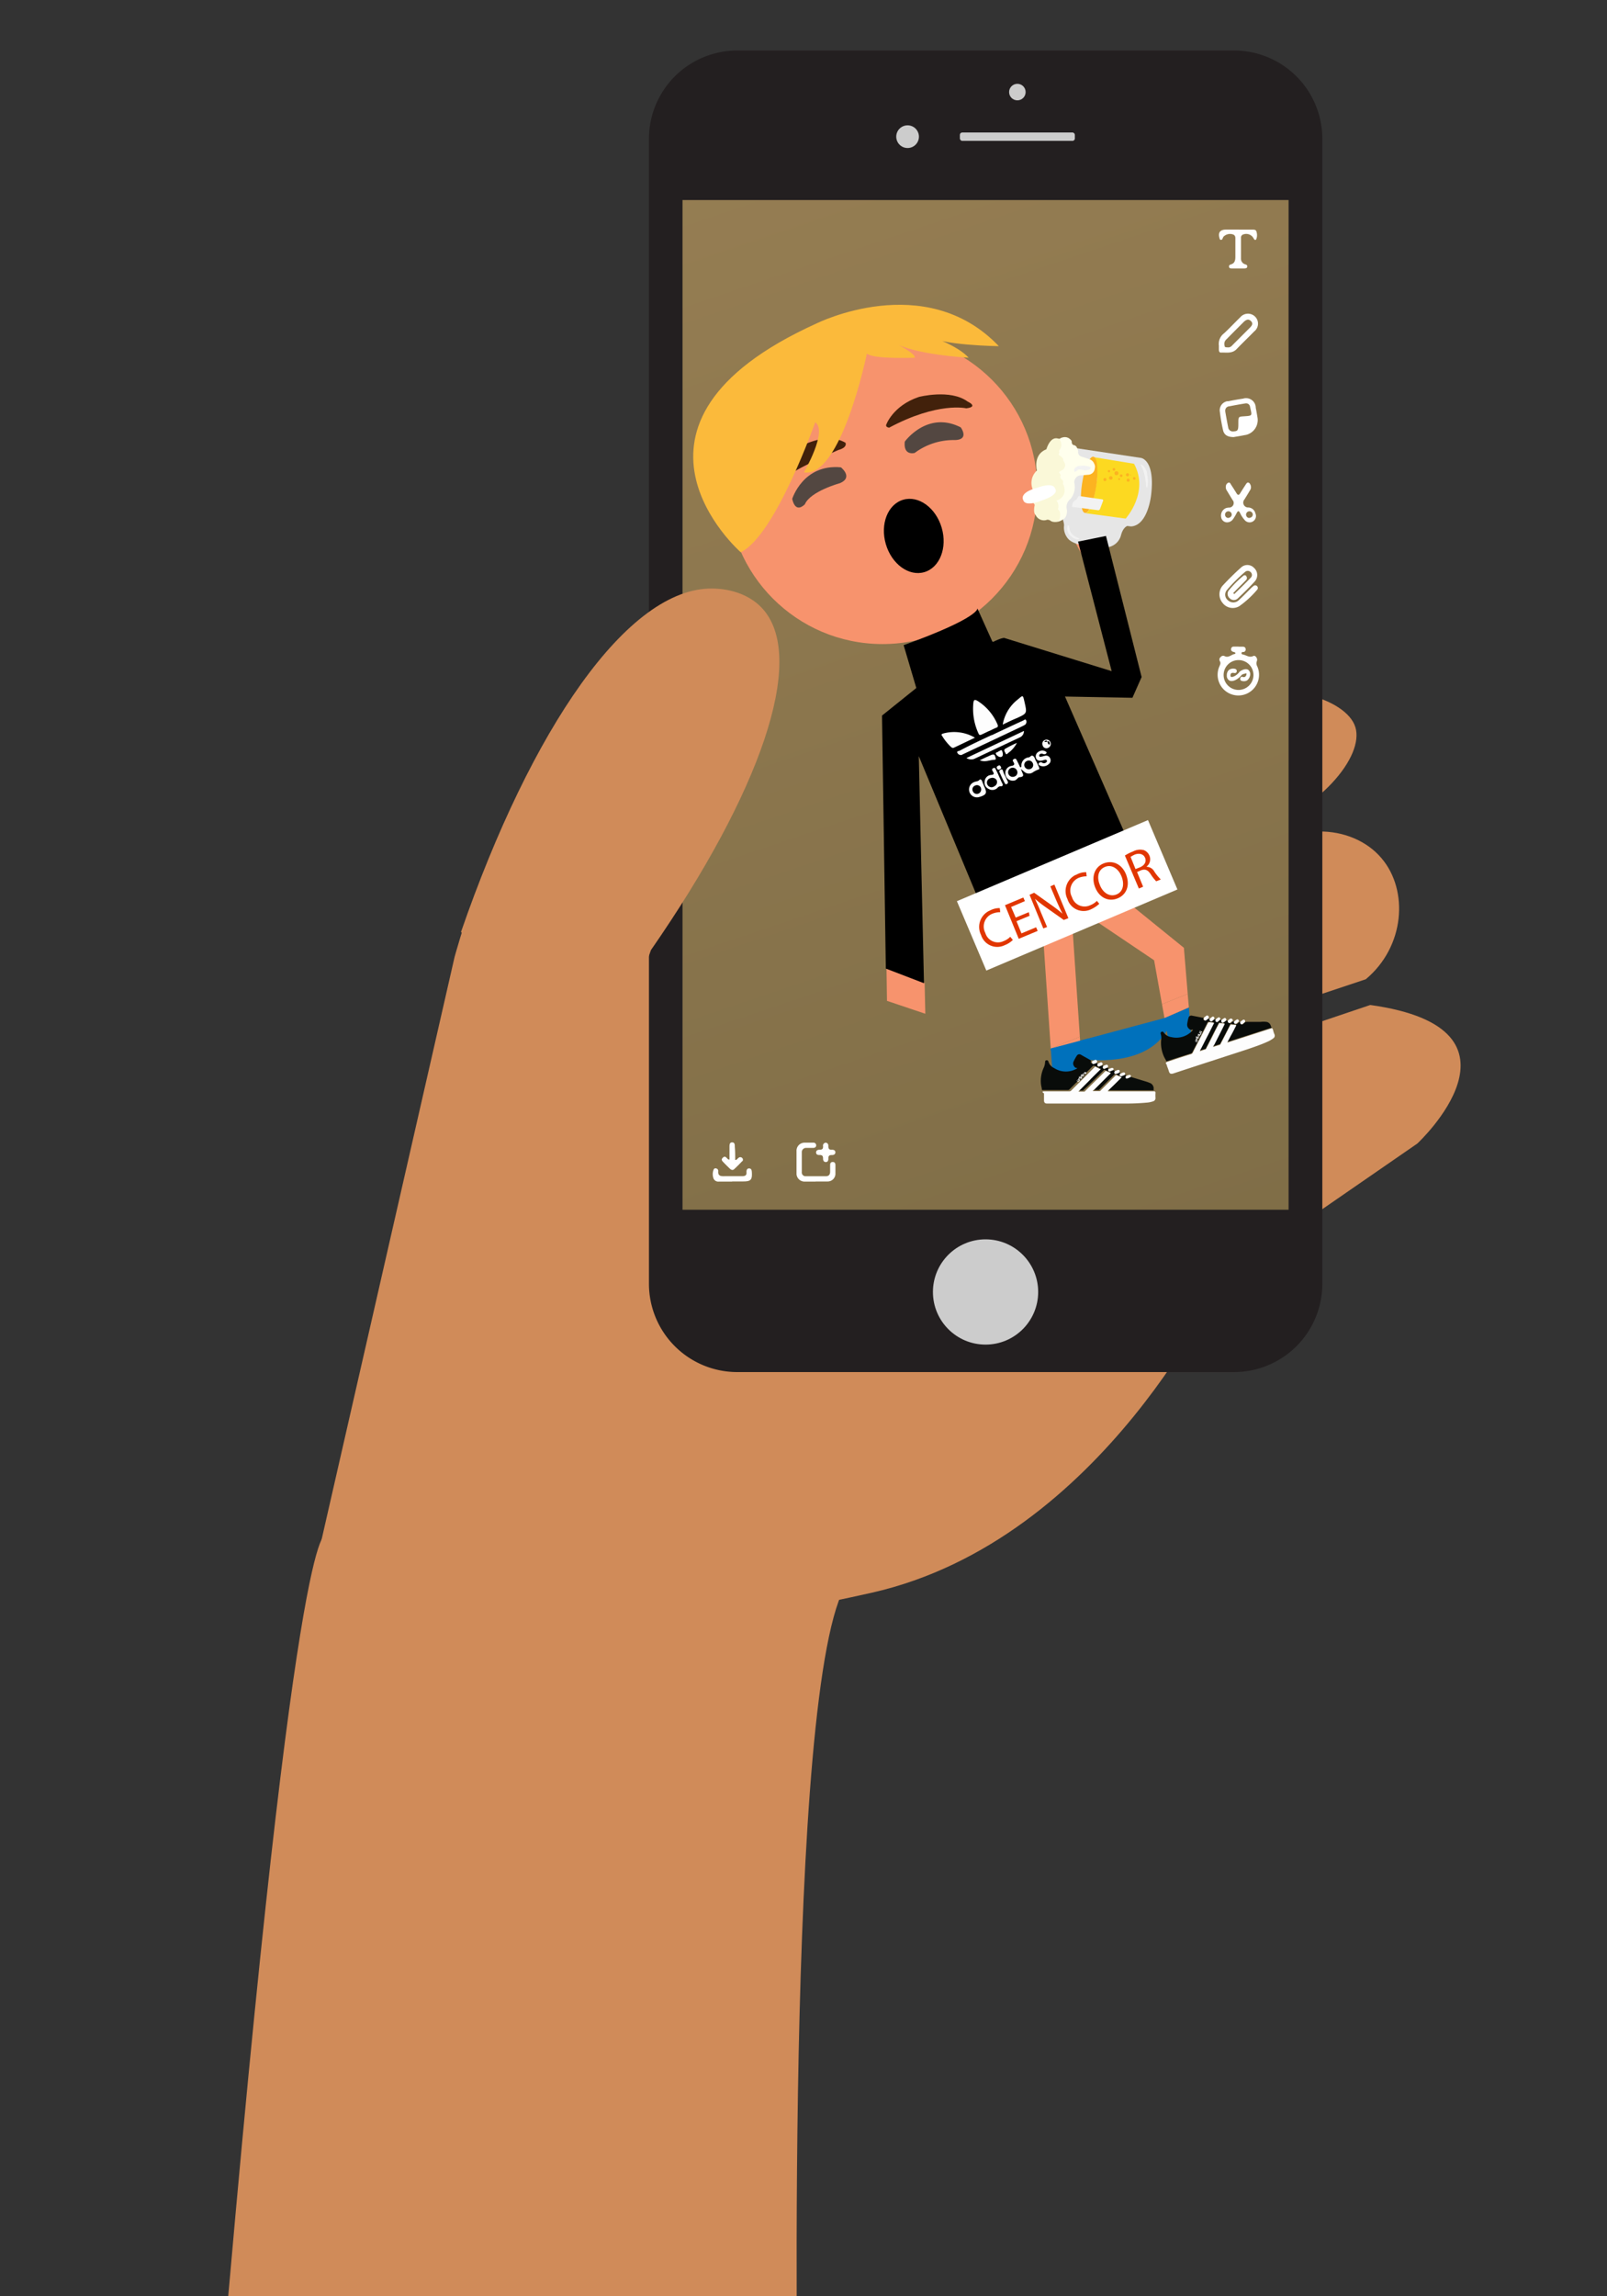 <svg id="Layer_1" data-name="Layer 1" xmlns="http://www.w3.org/2000/svg" xmlns:xlink="http://www.w3.org/1999/xlink" viewBox="0 0 350 500"><rect x="0" y="0" width="350" height="500" fill="#333333" stroke="none"/><defs><style>.cls-1,.cls-3{fill:none;}.cls-2{fill:#d08b59;}.cls-3{stroke:#bd8054;stroke-miterlimit:10;stroke-width:2px;}.cls-4{clip-path:url(#clip-path);}.cls-5{fill:url(#linear-gradient);}.cls-6{fill:#231f20;}.cls-7{fill:#ccc;}.cls-8{fill:#fff;}.cls-9{fill:#0071bc;}.cls-10{fill:#f7936d;}.cls-11{fill:#534741;}.cls-12{fill:#42210b;}.cls-13{fill:#fbba3b;}.cls-14{fill:#e6e6e6;}.cls-15{fill:#fcd921;}.cls-16{fill:#fcb321;}.cls-17{fill:#f2f2f2;}.cls-18{fill:#ffffed;}.cls-19{fill:#faf8d8;}.cls-20{fill:#e13600;}.cls-21{fill:#090c0a;}.cls-22{fill:#fdfdfd;}</style><clipPath id="clip-path"><rect class="cls-1" x="144.15" y="39.89" width="139.49" height="229.97"/></clipPath><linearGradient id="linear-gradient" x1="593.46" y1="247.37" x2="320.12" y2="-560.68" gradientTransform="translate(0 402)" gradientUnits="userSpaceOnUse"><stop offset="0" stop-color="#595233"/><stop offset="1" stop-color="#a08558"/></linearGradient></defs><title>Artboard 1</title><path class="cls-2" d="M244,104.4l10.9,32.1,20.54-11.62s21.07-36.32-10.57-30.38Z"/><path class="cls-2" d="M260.33,152.37l10.25,30.17c17.26-6,26.52-17.95,24.62-24.19S278.55,147.1,260.33,152.37Z"/><path class="cls-2" d="M272.42,188l10.25,30.16,14.79-4.93c8.53-7.12,9.36-19.34,3.47-26.31C294.46,179.2,280.52,178.64,272.42,188Z"/><path class="cls-2" d="M284.51,223.53l-18.39,54.86L308.69,249s26.93-25-10.25-30.17Z"/><path class="cls-2" d="M65.88,353.47,99,208.4s7.46-27.41,12-23.93l52.5-36.34,7.31,56.25c41.87-12.37,76.81-12.28,86.46,3.41.6,1,3.77,6.12,2.36,11.9-3.34,13.65-30,21.39-68.36,20.72l4.15,32L205.2,282l60.92-3.57s-25.63,56.92-76.23,68.37-115,16.59-115,16.59Z"/><line class="cls-3" x1="199.69" y1="207.22" x2="203.58" y2="232.93"/><g class="cls-4"><polygon class="cls-5" points="1271.17 376.54 -508.18 376.54 -508.18 -77.04 1271.17 -331.04 1271.17 376.54"/></g><path class="cls-2" d="M71,334.33S64.14,324.64,46.65,536l127.29,6.09s-3.51-165.35,9.32-195"/><g id="mobil"><path class="cls-6" d="M268.73,11H160.57a19.23,19.23,0,0,0-19.23,19.23v249.3a19.23,19.23,0,0,0,19.23,19.23H268.73A19.23,19.23,0,0,0,288,279.59V30.23A19.23,19.23,0,0,0,268.79,11Zm11.92,252.41h-132V43.56h132Z"/><circle class="cls-7" cx="214.65" cy="281.32" r="11.46"/><circle class="cls-7" cx="221.58" cy="20.05" r="1.8"/><circle class="cls-7" cx="197.67" cy="29.76" r="2.47"/><rect class="cls-7" x="209.06" y="28.85" width="25.04" height="1.82" rx="0.51" ry="0.51"/><path class="cls-2" d="M111.63,277.23c-3.44-1.76,26-57.54,30.14-70.35,23.86-34.4,33.75-63.06,24.61-74-3.88-4.62-10-4.71-11.18-4.73-18.48-.29-39.5,30.57-54.79,74.77C109.32,211,88.07,288.74,111.63,277.23Z"/></g><g id="Layer_3" data-name="Layer 3"><path class="cls-8" d="M268.84,129.34c1.2-1.18,2.43-2.35,3.59-3.57a.82.82,0,0,0,0-1.15l0,0a.88.88,0,0,0-1.25-.1h0a34.34,34.34,0,0,0-4,4,1.56,1.56,0,0,0,.25,2.18h0a1.71,1.71,0,0,0,2.36,0c.9-.82,1.74-1.7,2.6-2.55a4.78,4.78,0,0,1,.58-.52.57.57,0,0,1,.82.8A21.08,21.08,0,0,1,269.9,132a2.78,2.78,0,0,1-3.65-.75,2.91,2.91,0,0,1,0-3.69c1.3-1.4,2.66-2.75,4.06-4a2,2,0,0,1,2.82.1,2.08,2.08,0,0,1,.19,2.9c-1.18,1.3-2.45,2.53-3.73,3.74a1.23,1.23,0,0,1-1.73,0v0a1.26,1.26,0,0,1-.25-1.73,23.74,23.74,0,0,1,3.16-3.18.46.46,0,0,1,.65,0l0,.06a.64.64,0,0,1-.07.9l0,0c-.68.71-1.39,1.39-2.08,2.09-.24.24-.46.49-.7.73Z"/><path class="cls-8" d="M269.75,140.81h.86c.35,0,.65.11.69.51a.55.55,0,0,1-.41.65h-.11c-.16,0-.38,0-.38.25s.19.27.36.31c.72.14,1.34.74,2.21.31.45-.22,1,.56.78,1.09a1.33,1.33,0,0,0,.07,1.15,4.51,4.51,0,1,1-8.23,0c.17-.38.34-.72.08-1.13a.67.67,0,0,1,.18-.87.68.68,0,0,1,.85-.22c.86.46,1.45-.33,2.19-.45.22,0,.25-.35-.06-.41s-.82-.22-.69-.77.61-.42,1-.44h.61ZM273,147a3.25,3.25,0,1,0-3.27,3.23A3.26,3.26,0,0,0,273,147Z"/><path class="cls-8" d="M268.71,95.17c-1.39,0-2.12-.5-2.34-1.53a36.91,36.91,0,0,1-.68-3.92,2,2,0,0,1,1.58-2.35l.23,0q1.61-.33,3.24-.57a2.11,2.11,0,0,1,2.66,1.36,2.25,2.25,0,0,1,.1.64c.14.68.26,1.36.36,2a3.32,3.32,0,0,1-2.59,3.92h-.07C270.27,94.92,269.33,95.05,268.71,95.17Zm1-3c0-1.49,0-1.43,1.36-1.53,1.81-.13,1.6-.12,1.18-2.09a.84.84,0,0,0-.95-.71h-.05c-1.19.19-2.38.41-3.57.64a.91.91,0,0,0-.82,1,.59.59,0,0,0,0,.13c.2,1.16.41,2.33.64,3.48a1,1,0,0,0,1.13.84h.08c.91-.07,1-.25,1-1.72Z"/><path class="cls-8" d="M265.47,75.28a2.88,2.88,0,0,1,1.15-2.72c1.2-1.12,2.33-2.33,3.5-3.47a2.2,2.2,0,0,1,3.1-.27l.13.12a2.15,2.15,0,0,1,.06,3,1.29,1.29,0,0,1-.21.19c-1.29,1.32-2.63,2.59-3.9,3.92-1,1-2.25.66-3.42.72-.29,0-.4-.28-.41-.57S265.47,75.6,265.47,75.28Zm2.14.37a1.26,1.26,0,0,0,.78-.46l3.85-3.85c.41-.42.75-.89.22-1.42s-1-.33-1.52.12l-2.08,2.08L267,74a1.3,1.3,0,0,0-.28,1.29c0,.41.4.32.89.36Z"/><path class="cls-8" d="M269.78,50h3c.39,0,.8,0,.89.5a2.32,2.32,0,0,1-.07,1.6c-.2.32-.42.06-.57-.19a1.81,1.81,0,0,0-2.18-.88.72.72,0,0,0-.57.77v4.5a1.26,1.26,0,0,0,.91,1.25c.25.08.51.19.46.53s-.39.37-.68.37h-2.68c-.27,0-.55,0-.61-.35s.19-.46.45-.54c.79-.24.92-.88.93-1.57V52.26c0-.48.09-1-.55-1.22a2,2,0,0,0-2.06.53c-.08.15-.15.31-.22.47a.32.32,0,0,1-.36.18c-.15,0-.21-.17-.25-.31-.39-1.26.08-1.91,1.42-1.92h2.74Z"/><path class="cls-8" d="M273.42,111.79a1.64,1.64,0,0,0-1.54-1.29,1.06,1.06,0,0,1-.83-1.77c.4-.64.79-1.28,1.17-1.93a1.19,1.19,0,0,0,.16-1.15c-.1-.25-.22-.5-.49-.57s-.44.22-.57.42c-.41.63-.82,1.26-1.21,1.9-.29.48-.52.45-.8,0-.37-.61-.76-1.22-1.16-1.82-.15-.22-.25-.6-.62-.48a.91.91,0,0,0-.54.73,1.36,1.36,0,0,0,.22,1l1.21,2a1,1,0,0,1-.8,1.69,2.93,2.93,0,0,0-.59.11,1.76,1.76,0,0,0-1.06,2,1.3,1.3,0,0,0,1.31,1.11,1.62,1.62,0,0,0,1.33-.78,12.22,12.22,0,0,0,.74-1.26c.27-.53.48-.49.73,0a5.94,5.94,0,0,0,1,1.53,1.39,1.39,0,0,0,2.37-1.39Zm-5.88,1a.73.73,0,1,1,.73-.73.73.73,0,0,1-.73.69Zm4.58,0a.73.73,0,1,1,.73-.73.73.73,0,0,1-.73.69Z"/><path class="cls-8" d="M270.91,148.33a1.81,1.81,0,0,1-.51-.08.44.44,0,0,1-.27-.55.38.38,0,0,1,.42-.34h0a.72.72,0,0,0,.64,0,.91.91,0,0,0,.29-.51v-.23a2.92,2.92,0,0,0-1,.29c-.69.9-1.89,1.63-2.67,1.3a1.16,1.16,0,0,1-.61-1.15,1.52,1.52,0,0,1,.43-1.16,1.57,1.57,0,0,1,1.45-.23.47.47,0,0,1,.27.55.38.38,0,0,1-.43.33h0c-.13,0-.58-.12-.78.08a.58.58,0,0,0-.14.44c0,.32.08.28.12.3.36.16,1.3-.32,1.86-1.1l.11-.1c.19-.13,1.18-.75,1.79-.3a1.2,1.2,0,0,1,.4,1.11,1.84,1.84,0,0,1-.63,1.15A1.29,1.29,0,0,1,270.91,148.33Z"/><g id="zSUmWF"><path class="cls-8" d="M177.65,257.28h-2.28a1.76,1.76,0,0,1-1.89-1.6v-5a1.76,1.76,0,0,1,1.64-1.87h2a.57.57,0,0,1,.64.58c0,.4-.29.55-.65.56h-1.48a.92.92,0,0,0-1,.89v4.37a.82.82,0,0,0,.74.91h4.48c.65,0,.95-.35.95-1v-1.4c0-.47.15-.71.6-.7s.54.32.55.67c0,.67,0,1.33,0,2a1.69,1.69,0,0,1-1.69,1.57h-2.62Z"/><path class="cls-8" d="M159.47,257.28h-2.89a1.11,1.11,0,0,1-1.19-.71,2.68,2.68,0,0,1,.06-1.95.43.43,0,0,1,.53-.2.55.55,0,0,1,.45.58c-.1,1.09.58,1.13,1.39,1.11h3.76c.65,0,1.09-.14,1-.91,0-.41.1-.8.6-.78s.54.43.57.83c.1,1.66-.24,2-1.89,2h-2.44Z"/><path class="cls-8" d="M160.12,252.58c.4,0,.51-.32.72-.45a.56.56,0,0,1,.79,0,.51.51,0,0,1,.05.73s0,0-.05,0c-.56.59-1.13,1.17-1.73,1.72-.31.29-.65.16-.93-.1-.44-.43-.88-.85-1.3-1.29s-.69-.66-.24-1.11.73-.07,1,.21a.45.45,0,0,0,.45.19v-2.74c0-.44,0-1,.58-1s.58.54.58,1C160.13,250.73,160.12,251.65,160.12,252.58Z"/><path class="cls-8" d="M179.81,248.81a.61.61,0,0,1,.6.62s0,.06,0,.09c0,.57.15.88.79.83.37,0,.73.11.74.55s-.37.63-.78.6c-.58,0-.77.24-.74.78,0,.38-.11.74-.55.75s-.63-.37-.61-.78c0-.58-.23-.77-.77-.75-.38,0-.74-.1-.75-.55s.37-.62.78-.6c.58,0,.77-.23.74-.78a.64.64,0,0,1,.5-.75Z"/></g></g><path class="cls-9" d="M228.86,228.3l26.43-7.07s-1.22,12.82-23.78,8.89Z"/><polygon class="cls-9" points="253.62 221.67 254.66 227.47 259.42 225.4 258.93 219.36 253.62 221.67"/><polygon class="cls-10" points="257.85 206.38 241.78 193.36 233.47 197.05 251.36 209.09 253.08 218.67 258.68 216.41 257.85 206.38"/><polygon class="cls-10" points="226.79 197.98 228.85 228.3 235.19 225.75 233.28 197.54 226.79 197.98"/><polygon class="cls-10" points="193.18 217.93 201.53 220.74 201.38 214 193.08 210.86 193.18 217.93"/><polygon class="cls-10" points="239.52 114.83 233.82 117.39 235.83 121.17 241.44 118.47 239.52 114.83"/><circle class="cls-10" cx="192.2" cy="106.53" r="33.71"/><path class="cls-11" d="M197.06,96.16s4.91-6.83,12.19-3.1c0,0,2,2.71-1.33,2.76a14.16,14.16,0,0,0-8.7,2.8S196.72,99.35,197.06,96.16Z"/><path class="cls-11" d="M172.54,108.64s2.36-7.66,10.61-6.88c0,0,2.76,2.16-.19,3.44,0,0-6.49,1.77-7.67,4.62C175.24,109.82,173.32,112,172.54,108.64Z"/><path class="cls-12" d="M193,92.52s1.43-4.17,7.13-6.09c0,0,6.83-1.77,10.61,1,0,0,2.51,1.13-.29,1.48,0,0-6.15-1.48-16.81,4.22C193.67,93.11,192.88,93.06,193,92.52Z"/><path class="cls-12" d="M166.74,108.15s-1.18-5.6,6.49-10.32c0,0,6.29-4.13,10.91-1.42,0,0,.54,1-1.53,1.57,0,0-10.32,4.52-11.15,5.85,0,0-3.15,2.36-3.74,4A.84.84,0,0,1,166.74,108.15Z"/><path class="cls-13" d="M188.8,77s-5.6,27.23-13.71,25.85c0,0,5.26-9,2.46-10.91,0,0-8.65,24.67-16.22,28.31,0,0-31.94-27.86,16.42-49.78,0,0,23.73-11.94,39.8,4.91,0,0-13.17-.19-15.33-2.31,0,0,6.29,2.07,8.75,4.82,0,0-12-.64-16.46-3.39,0,0,5.11,2.5,4.71,3.39C199.17,77.88,190.33,78.27,188.8,77Z"/><path class="cls-14" d="M233.38,97.44l15.08,2.26s3.15.29,2.26,8c0,0-.64,6.68-4.37,6.93l-.84-.1s-.93.29-1.37,2.06a3.54,3.54,0,0,1-3.39,2.61s-6.24.1-8.06-1.82a3.75,3.75,0,0,1-.94-3,3.86,3.86,0,0,0-.24-1.13Z"/><path class="cls-15" d="M236.42,111.74l8.75,1.18s5.21-5.75,1.82-11.94l-8.75-1.43s1.38,1.77.39,6.68C238.63,106.19,238,111.25,236.42,111.74Z"/><ellipse class="cls-16" cx="237.22" cy="105.56" rx="6.19" ry="1.57" transform="translate(97.6 324.48) rotate(-81.46)"/><path class="cls-17" d="M233.47,110.36l5.71.74a.44.44,0,0,0,.39-.25l.69-1.81s.05-.25-.15-.3L235,108a1.54,1.54,0,0,0-.49.74s-.89.44-.94,1Z"/><path class="cls-17" d="M249.64,106a12.8,12.8,0,0,0-.39-2.66,6.52,6.52,0,0,0-.84-2.11s.05-.19.35,0a2.83,2.83,0,0,1,1.08,2,7.71,7.71,0,0,1,.15,2.16c0,.2-.05.34-.05.54C249.94,105.89,249.84,106.38,249.64,106Z"/><path class="cls-17" d="M235.05,117.39s-.54.39-1.82-.64a2.14,2.14,0,0,1-.64-2.41s.29,0,.34.89c0,0,.3,1,.79,1.27a3.38,3.38,0,0,0,1,.59C234.8,117.09,235.15,117.24,235.05,117.39Z"/><path class="cls-18" d="M238.44,102a1.5,1.5,0,0,1-1.33,1.37l-1.92.15A1.49,1.49,0,0,0,234,105.2h0v0a4.14,4.14,0,0,1-.84,3.44,2.2,2.2,0,0,0-.79,2.36s.2,1.47-.78,2.06a3.1,3.1,0,0,1-1.18.54l-1.28-7,.69-5.56.69-5.5s.29,0,.29,0a1.49,1.49,0,0,1,.64-.29,1.68,1.68,0,0,1,1.38.19s.59.4.59.69a1.28,1.28,0,0,0,.14.59.8.8,0,0,0,.54.25s.4.24.45.49a2.56,2.56,0,0,1,.29.83,1,1,0,0,0,.69,1.13c.69.2,1.37.45,2.06.69,0,0,.59.39.69.79A1.38,1.38,0,0,1,238.44,102Z"/><path class="cls-19" d="M225,106.73a3.67,3.67,0,0,1,.84-4.28s-.94-3.44,2.06-4.62c0,0,.84-3.09,2.75-2.26a1.87,1.87,0,0,1,0,2.56,1.17,1.17,0,0,1-.1.88s1.32.84,1,1.23c0,0,.69.93.34,1.47a1,1,0,0,1-.64.69l-.49.3s-.19.09,0,.34c0,0,.35.34.2.64,0,0-.25.34.54.93a1.86,1.86,0,0,1,0,.74,2.85,2.85,0,0,1,.34,1.82,2.32,2.32,0,0,1-1.77,1.82,1.87,1.87,0,0,1,.45,1.42s0,.25-.05.25-.15.19.1.39c0,0,.49.34.29,1.62a1.49,1.49,0,0,1-.49.94s-1.13.24-1.67-.3c0,0-.49-.24-.74-.1a2,2,0,0,1-2.41-1.08s-.59-.34-.19-2.21a3.18,3.18,0,0,1-.64-1.77A2.87,2.87,0,0,1,225,106.73Z"/><circle class="cls-16" cx="240.65" cy="104.42" r="0.34"/><circle class="cls-16" cx="241.93" cy="104.07" r="0.39"/><circle class="cls-16" cx="241.53" cy="102.6" r="0.25"/><circle class="cls-16" cx="243.16" cy="103.04" r="0.44"/><circle class="cls-16" cx="242.61" cy="102.2" r="0.29"/><circle class="cls-16" cx="243.75" cy="104.32" r="0.2"/><circle class="cls-16" cx="244.19" cy="103.58" r="0.29"/><circle class="cls-16" cx="245.56" cy="103.38" r="0.34"/><circle class="cls-16" cx="245.71" cy="104.56" r="0.34"/><circle class="cls-16" cx="246.25" cy="103.43" r="0.1"/><circle class="cls-16" cx="247.04" cy="104.17" r="0.29"/><path class="cls-17" d="M234,102.65s-.4-1.13,1.42-1.23a4.72,4.72,0,0,1,1.82.19s.39,0,.25.5a2.13,2.13,0,0,1-1.77.19s-.79-.1-.94,0C234.75,102.35,234,102.94,234,102.65Z"/><path class="cls-8" d="M226.84,109s-3.54,1.52-4-.15c0,0-1-1.57,3.1-2.65,0,0,3.44-1.38,3.88.24C229.79,106.43,231,107.61,226.84,109Z"/><rect class="cls-9" x="229.06" y="228.17" width="6.49" height="5.75" transform="translate(-15.18 16.34) rotate(-3.9)"/><path d="M212.88,132.48s.54,2-16.07,8l2.76,9.33-7.47,6,.83,55.09,8.31,3.19-1.13-49.44,16.61,39.91,32.09-14.35L229,144.91l-12.87-5.21Z"/><path d="M234.8,117.93l7.32,28.21-23.39-7.23s-2.21-.44-14.94,9.29l13.47,3.39-.15-.19,29.53.54,2-4.52-7.76-30.72Z"/><ellipse cx="199.02" cy="116.66" rx="6.34" ry="8.21" transform="matrix(0.96, -0.28, 0.28, 0.96, -24.71, 60.43)"/><rect class="cls-8" x="209.82" y="186.74" width="45.21" height="16.41" transform="translate(-57.68 106.27) rotate(-22.99)"/><path class="cls-20" d="M220.6,204.67a5.25,5.25,0,0,1-1.77,1.13,3.69,3.69,0,0,1-5.16-2.22,3.9,3.9,0,0,1,1.77-5.25c.15-.05.29-.15.44-.2a4.06,4.06,0,0,1,1.87-.39l.1.88a4.64,4.64,0,0,0-1.62.3,3,3,0,0,0-1.63,4.22,2.86,2.86,0,0,0,4,1.77,4.07,4.07,0,0,0,1.43-.93Z"/><path class="cls-20" d="M224.24,199.41l-2.85,1.18,1.08,2.65,3.19-1.33.34.79-4.12,1.72-3-7.32,4-1.67.34.78-3,1.28,1,2.31,2.85-1.18Z"/><path class="cls-20" d="M227.23,202.16l-3-7.32,1-.45,3.88,2.76a28.25,28.25,0,0,1,2.31,1.81h0c-.49-.93-.88-1.81-1.38-2.94L228.76,193l.88-.39,3.05,7.32-1,.39-3.89-2.75a28.17,28.17,0,0,1-2.4-1.87h0c.44.89.83,1.77,1.32,3l1.33,3.15Z"/><path class="cls-20" d="M239.42,196.8a6.84,6.84,0,0,1-1.77,1.18,3.68,3.68,0,0,1-5.16-2.21,3.92,3.92,0,0,1,1.77-5.26c.15,0,.3-.14.44-.19a4.07,4.07,0,0,1,1.87-.4l.1.89a4.86,4.86,0,0,0-1.62.29,3,3,0,0,0-1.58,4.23,2.87,2.87,0,0,0,4,1.77,4,4,0,0,0,1.43-.94Z"/><path class="cls-20" d="M245.22,190.32c1,2.5.1,4.52-1.82,5.3s-3.93-.09-4.86-2.36-.15-4.47,1.81-5.25S244.29,188.1,245.22,190.32Zm-5.65,2.45c.64,1.58,2.06,2.61,3.59,2s1.76-2.36,1.08-4c-.59-1.48-2-2.66-3.59-2S238.88,191.15,239.57,192.77Z"/><path class="cls-20" d="M245,186.29a9.77,9.77,0,0,1,1.77-.89,3.27,3.27,0,0,1,2.36-.29,2.18,2.18,0,0,1,1.18,1.13,2,2,0,0,1-.59,2.45v.05a1.94,1.94,0,0,1,1.67,1,10.39,10.39,0,0,0,1.43,1.76l-1,.4a9.85,9.85,0,0,1-1.22-1.57c-.64-.94-1.18-1.14-2.07-.84l-.88.39,1.32,3.2-.93.39Zm2.31,2.94,1-.39c1-.44,1.42-1.23,1.08-2.06s-1.28-1.08-2.26-.69a7.86,7.86,0,0,0-.89.49Z"/><path class="cls-21" d="M238.93,231.5c0,.1.1.1.2.14s0,.05,0,.1a.36.36,0,0,0,0,.44c.1.15.24.15.44,0a3.37,3.37,0,0,0,.39-.14.15.15,0,0,1,.2,0s.1,0,.15.09,0,0,0,.1a.37.37,0,0,0,0,.45c.1.14.24.14.39,0s.39-.14.59-.24c-.05.2.1.2.25.2l-.05,0a.48.48,0,0,0,0,.45.33.33,0,0,0,.44.05c.2-.1.39-.15.59-.25,0,0-.1.1,0,.15s.2.15.34.1,0,0,0,.09a.41.41,0,0,0,0,.45c.1.14.25.14.45.05l.39-.15a.21.21,0,0,1,.24,0c.05,0,.1.1.15.1a0,0,0,0,1-.05.05.36.36,0,0,0,0,.44.32.32,0,0,0,.45,0,2.2,2.2,0,0,1,.54-.2c0,.15.14.15.29.15v0a.36.36,0,0,0,0,.44.31.31,0,0,0,.44.05,2.55,2.55,0,0,1,.54-.2c0,.1.1.1.2.15l2.9.88a9.43,9.43,0,0,1,1.23.45,1.33,1.33,0,0,1,.64,1.08,1.35,1.35,0,0,0,0,.44c-.1.05-.2,0-.3,0h-9.78c-.05,0-.1.05-.15-.1.45-.44.89-.88,1.38-1.33s1-1,1.52-1.52c.1-.1.1-.15-.05-.2s-.59-.24-.88-.34a.23.23,0,0,0-.25,0l-3.34,3.34s-.1.1-.14.1H237.7l0-.05a2.26,2.26,0,0,0,.39-.34l3.44-3.44c.1-.1.15-.15,0-.2s-.59-.24-.89-.34c-.1-.05-.15-.05-.24.05l-1.38,1.37c-1,1-2,2-3,2.9,0,.05-.1.15-.2.15h-1.27a.24.24,0,0,0,.09-.15l2.36-2.36c.79-.78,1.58-1.52,2.31-2.31.1-.1.1-.14-.05-.19s-.54-.25-.83-.35-.25-.05-.39,0l-5.12,5.11a.53.53,0,0,1-.39.15h-5.6c0-.39-.15-.79-.2-1.23a6.72,6.72,0,0,1,.59-3.64,3.37,3.37,0,0,0,.3-1.22c0-.25.1-.4.29-.4a.37.37,0,0,1,.44.3,2.31,2.31,0,0,0,1.28,1.42,4.7,4.7,0,0,0,4.87.1c0-.05.14-.1.1-.15s-.1,0-.15,0a.61.61,0,0,1-.49-.34,1,1,0,0,1-.1-1.13,9.75,9.75,0,0,1,.69-1.23.63.63,0,0,1,.83-.2c.69.4,1.33.74,2,1.13a.35.35,0,0,0,.24.1s0,0,0,.1-.14.3,0,.44a.38.38,0,0,0,.45.1c.14,0,.34-.15.49-.19,0,0,0,0,0,0C238.88,231.45,238.93,231.45,238.93,231.5Zm-2.85,2.65c-.05-.05-.1-.2-.2-.05a4.94,4.94,0,0,0-.44.39c.3,0,.2.15.2.25s-.25-.15-.3-.1.1.2,0,.3-.1-.05-.15-.05l-.05,0c0-.05,0-.05,0-.05a.13.13,0,0,0-.15.15c0,.1.05.14.15.19s.14,0,.19,0a2.28,2.28,0,0,1,.44-.44c.15-.1.25-.24.4-.34-.15-.05-.15.1-.25,0s.1-.1,0-.15-.1.1-.15.05.1-.1.1-.2,0,.15.15.1,0,.15.15.1.34-.35.49-.49-.05,0-.05,0l0-.05c0-.1-.1-.1-.1-.15s-.1.05-.15.1,0,.1.1.15.1.1,0,.14-.1.1-.19,0-.05-.09-.15-.09.1.09.15.19S236.23,234.2,236.08,234.15Z"/><path class="cls-22" d="M227.28,237.64h5.6a.57.57,0,0,0,.4-.15l5.11-5.11c.15-.15.24-.15.39,0a4.23,4.23,0,0,0,.84.35c.14,0,.14.09,0,.19-.79.79-1.58,1.53-2.31,2.31L235,237.54a.38.38,0,0,0-.1.15h1.28c.1,0,.14-.1.19-.15,1-1,2-2,2.95-2.9l1.38-1.37c.1-.1.15-.1.24-.05a8.1,8.1,0,0,0,.89.34c.15.05.1.1,0,.2l-3.44,3.44c-.15.14-.3.24-.4.34l.05.05h1.48c.1,0,.1-.05.15-.1l3.34-3.34c.1-.1.14-.05.24,0a5.41,5.41,0,0,0,.89.34c.15,0,.15.1.05.2-.49.49-1,1-1.53,1.52s-.93.89-1.37,1.33c0,.1.1.1.14.1h10.08a.36.36,0,0,1,.15.34,7.77,7.77,0,0,0,0,1.08.7.7,0,0,1-.5.74,5.46,5.46,0,0,1-1.52.3c-1.52.14-3.09.19-4.62.19H228.12c-.54,0-.74-.19-.74-.73v-1.48C226.94,237.79,227,237.69,227.28,237.64Z"/><path class="cls-22" d="M240.11,232c-.05,0-.1,0-.2,0l-.39.14a.49.49,0,0,1-.44,0,.37.37,0,0,1,0-.45s0-.05,0-.09c.19-.1.39-.15.59-.25a.3.3,0,0,1,.39.1c.1.15.15.24,0,.39S240,232,240.11,232Z"/><path class="cls-22" d="M246.2,234.59c-.19,0-.39.15-.54.2s-.34.1-.44,0-.1-.29,0-.44v-.05c.2-.05.39-.15.54-.2s.29-.1.44,0a.27.27,0,0,1,0,.44Z"/><path class="cls-22" d="M243.84,233.66a.21.21,0,0,0-.24,0l-.4.15a.47.47,0,0,1-.44-.05.36.36,0,0,1,0-.44.15.15,0,0,1,.05-.1c.2-.05.39-.15.54-.2a.46.46,0,0,1,.44,0,.36.36,0,0,1,0,.44C243.75,233.61,243.7,233.66,243.84,233.66Z"/><path class="cls-22" d="M238.83,231.45c-.15.05-.34.15-.49.19s-.34.1-.44-.09a.37.37,0,0,1,0-.45s0,0,0-.09a1.24,1.24,0,0,0,.54-.2.39.39,0,0,1,.44.1.36.36,0,0,1,0,.44.09.09,0,0,0,0,.15c0-.05-.05-.05-.1-.05Z"/><path class="cls-22" d="M244.92,234.1c-.19.05-.34.15-.54.2s-.34.1-.44-.05a.36.36,0,0,1,0-.44,0,0,0,0,1,.05-.05c.2,0,.34-.15.54-.2s.3-.1.44.05.1.29,0,.44A0,0,0,0,1,244.92,234.1Z"/><path class="cls-22" d="M242.47,233c-.2.1-.4.15-.59.25s-.3.1-.44-.05a.3.3,0,0,1,0-.44s0,0,0,0a1.59,1.59,0,0,0,.45-.15c.19-.05.34-.15.54,0S242.52,232.82,242.47,233Z"/><path class="cls-22" d="M241.24,232.43c-.2.1-.39.15-.59.25a.36.36,0,0,1-.39-.05.37.37,0,0,1,0-.45.14.14,0,0,0,.05-.09c.14-.05.34-.15.49-.2s.34-.1.44.05A.37.37,0,0,1,241.24,232.43Z"/><path class="cls-21" d="M235.24,234.94c0,.05-.05.05-.05.1s.15,0,.05.09a.08.08,0,0,1-.14,0s-.1-.09,0-.14a.16.16,0,0,1,.14-.05Z"/><path class="cls-21" d="M235.78,234.4a.11.11,0,0,1,.1.09.17.17,0,0,1-.1,0c-.09,0,0,0-.09-.09S235.69,234.4,235.78,234.4Z"/><path class="cls-21" d="M236.67,233.71s0,.1-.1,0,0,0,.1,0S236.62,233.71,236.67,233.71Z"/><path class="cls-22" d="M235.83,234.2l0,.05c.05.05.15.1,0,.2s0,.09-.1.14-.24,0-.34-.05-.05-.24.05-.34.1-.1,0-.15-.05-.05,0-.1,0,0,.1,0a.79.79,0,0,0,.19.15c.05,0,0,0,0,0,0-.15,0-.24.1-.29h0c.05,0,.05-.1.1-.1s.1.1.15.1l.15.14s0,0,0,.1l-.15.15c0,.1-.15.1-.25,0Zm-.09.1c-.05-.05-.1-.05-.2,0a.14.14,0,0,0,0,.19.15.15,0,0,0,.2,0A.17.17,0,0,0,235.74,234.3Zm.19-.4a.14.14,0,1,0,.2,0A.18.18,0,0,0,235.93,233.9Z"/><path class="cls-22" d="M235.29,234.64l.15.15c.05.05.05.1,0,.1s-.05.05-.1.1a.28.28,0,0,1-.24.14.18.18,0,0,1-.2-.19c0-.1,0-.2.1-.25s.1-.1,0-.15-.05,0,0-.09.05,0,.1,0Zm-.19.15a.15.15,0,0,0,0,.2.14.14,0,0,0,.19,0,.15.15,0,0,0,0-.2C235.19,234.74,235.15,234.74,235.1,234.79Z"/><path class="cls-22" d="M235,235.08c.19.15.19.25,0,.4a.25.25,0,0,1-.35,0,.23.23,0,0,1,0-.35c.05,0,.1,0,.1-.09s0-.05.1,0Zm-.1.1a.14.14,0,1,0,0,.2A.15.15,0,0,0,234.9,235.18Z"/><path class="cls-22" d="M236.18,233.46a.17.17,0,0,1,.14-.05c.05,0,.05,0,.05.05a0,0,0,0,1-.05,0s-.09,0-.09.05v.05h.05s0-.05.09-.05a.15.15,0,0,1,.2,0c.05.05.05.1,0,.2s-.1.14-.25.14,0,0,0,0,0-.05,0-.05h.05a.17.17,0,0,0,.1-.05v0c-.05,0-.05,0-.1,0s-.19.1-.24,0A.33.33,0,0,1,236.18,233.46Z"/><path class="cls-22" d="M235.49,234.59l.15.15c.05,0,.05,0,0,.1s0,0-.1,0-.2-.15-.25-.25,0-.05,0-.1.05,0,.1,0l.1.1Z"/><path class="cls-22" d="M235.24,234.35c0,.05,0,.05,0,.1s-.05,0-.09,0,0,0,0-.1S235.19,234.35,235.24,234.35Z"/><path class="cls-21" d="M263.25,221.82c.05.09.15,0,.25,0v.1a.34.34,0,0,0,.15.4.38.38,0,0,0,.44-.05c.1-.1.25-.2.34-.3s.1-.1.2,0a.18.18,0,0,0,.15,0v.1a.32.32,0,0,0,.15.39.29.29,0,0,0,.39-.05c.15-.14.34-.29.49-.44,0,.25.15.15.29.1v.1a.49.49,0,0,0,.15.44c.15.1.3,0,.44-.1a4.25,4.25,0,0,1,.5-.39c-.05.05-.05.15.05.15s.24.05.34,0v.1a.33.33,0,0,0,.15.39.37.37,0,0,0,.44-.05c.1-.1.24-.2.34-.3a.24.24,0,0,1,.25,0,.21.21,0,0,0,.15,0v.05a.39.39,0,0,0,.14.45.4.4,0,0,0,.45,0c.14-.15.29-.25.44-.4a.22.22,0,0,0,.29.05v0a.36.36,0,0,0,.15.44c.15.1.3.05.44-.09s.3-.25.44-.4c.05.1.15,0,.2,0,1,0,2,0,3.05,0a5.84,5.84,0,0,1,1.32,0,1.18,1.18,0,0,1,.94.84,1,1,0,0,0,.2.39.38.38,0,0,1-.25.1c-3.1,1-6.19,2-9.29,3-.05,0-.1,0-.15,0,.3-.54.59-1.13.89-1.67s.64-1.28,1-1.92c.05-.1.05-.15-.1-.2a5.88,5.88,0,0,1-.93-.1c-.1,0-.15,0-.2.1-.68,1.38-1.42,2.8-2.16,4.18-.05.05-.05.15-.15.15-.49.14-.93.29-1.42.44l-.05,0a3.17,3.17,0,0,0,.29-.49c.74-1.48,1.48-2.9,2.22-4.37,0-.1.09-.15-.1-.2a6,6,0,0,1-.94-.1c-.09,0-.14,0-.19.1-.3.59-.59,1.13-.89,1.72-.64,1.23-1.23,2.46-1.87,3.68,0,.05,0,.15-.14.2-.4.15-.79.25-1.23.39a.33.33,0,0,0,0-.19c.49-1,1-2,1.52-2.95s1-2,1.48-2.9c0-.1,0-.15-.1-.15a5.39,5.39,0,0,1-.89-.1c-.19,0-.24.05-.34.2-1.08,2.16-2.16,4.28-3.29,6.44a.43.43,0,0,1-.35.29c-1.62.54-3.24,1-4.86,1.58l-.44.14c-.15-.39-.4-.73-.55-1.08a7.2,7.2,0,0,1-.59-3.63,2.7,2.7,0,0,0-.09-1.23.38.38,0,0,1,.14-.49.36.36,0,0,1,.5.14,2.39,2.39,0,0,0,1.67,1,4.69,4.69,0,0,0,3.44-.5,5.63,5.63,0,0,0,1.18-.93.16.16,0,0,0,0-.2c0-.09-.09,0-.14.05a.64.64,0,0,1-.59-.19,1.15,1.15,0,0,1-.44-1.08,9.34,9.34,0,0,1,.29-1.38.62.62,0,0,1,.74-.44l2.26.44c.1,0,.15,0,.24,0v.1c-.05.19-.05.34.1.44a.36.36,0,0,0,.44,0c.15-.1.3-.25.45-.34s0,0,.09,0Zm-1.86,3.44c-.05,0-.15-.2-.2,0a1.56,1.56,0,0,0-.29.54c.24-.15.19,0,.24.14s-.24-.09-.34.05.14.15.14.25h-.19c0-.05-.05-.05-.1-.05a.26.26,0,0,0-.1.2c0,.09.1.14.2.14s.15-.05.15-.09a2.19,2.19,0,0,1,.24-.55c.1-.14.15-.29.3-.49-.15,0-.1.15-.2.1s.05-.1,0-.15-.05.1-.15.1.05-.15.05-.19c.15,0,.2,0,.25,0s.1.14.14,0l.35-.63c.05-.1-.05,0-.05,0a0,0,0,0,1-.05,0c0-.1-.1-.05-.15-.15-.05.05-.05.1-.1.15s.1.1.15.14.15.05.05.15-.1.1-.15.05-.09-.1-.14-.05.14.1.19.15S261.53,225.21,261.39,225.26Z"/><path class="cls-22" d="M254.11,231.25l.45-.15c1.62-.54,3.24-1.08,4.86-1.57a.7.7,0,0,0,.35-.29c1.08-2.17,2.21-4.28,3.29-6.44.1-.15.15-.2.34-.2s.59.05.89.1c.14,0,.14.05.09.15-.49,1-1,2-1.47,2.9s-1,2-1.52,2.95c0,0-.05.09-.05.19.44-.15.83-.29,1.23-.39.09-.05.09-.1.14-.2.64-1.23,1.28-2.45,1.87-3.68.3-.59.59-1.13.89-1.72,0-.1.09-.15.19-.1.3,0,.64,0,.94.1.14,0,.14,0,.09.19-.73,1.48-1.47,2.9-2.21,4.38a3.53,3.53,0,0,0-.29.49l.05,0c.49-.15.93-.3,1.42-.44.1,0,.1-.1.15-.15.74-1.38,1.43-2.8,2.16-4.18,0-.1.1-.1.2-.1.29.05.64.05.93.1s.15,0,.1.2c-.34.64-.64,1.28-1,1.91s-.59,1.13-.89,1.67c.05.1.1,0,.15,0,3.1-1,6.19-2,9.29-3,.1-.05.2-.05.24-.1s.2.2.25.29a5.79,5.79,0,0,0,.34,1.08.69.69,0,0,1-.24.84,6.62,6.62,0,0,1-1.38.79c-1.42.64-2.9,1.13-4.32,1.62-5.41,1.77-10.76,3.49-16.12,5.26-.49.14-.79.05-.93-.45s-.3-.83-.45-1.27c0-.05,0-.1,0-.15C253.82,231.5,253.87,231.4,254.11,231.25Z"/><path class="cls-22" d="M264.58,222c-.1-.05-.15,0-.2,0s-.24.2-.34.3a.38.38,0,0,1-.44.05.34.34,0,0,1-.15-.4v-.1c.15-.14.3-.24.49-.39s.3-.15.4-.05a.32.32,0,0,1,.14.4C264.48,221.87,264.48,222,264.58,222Z"/><path class="cls-22" d="M271.17,222.5c-.15.15-.3.25-.45.4s-.29.19-.44.1a.39.39,0,0,1-.15-.45v-.05c.15-.09.3-.24.45-.34s.24-.2.44-.1a.33.33,0,0,1,.15.39Z"/><path class="cls-22" d="M268.61,222.36c-.1-.05-.15,0-.24,0s-.25.19-.35.29a.37.37,0,0,1-.44.05.33.33,0,0,1-.15-.39v-.1c.15-.1.3-.25.44-.35a.39.39,0,0,1,.45,0,.32.32,0,0,1,.14.39C268.51,222.31,268.46,222.41,268.61,222.36Z"/><path class="cls-22" d="M263.21,221.77c-.15.09-.3.24-.45.34s-.29.2-.44,0a.31.31,0,0,1-.1-.44v-.1a3.57,3.57,0,0,0,.44-.34.37.37,0,0,1,.45-.05.32.32,0,0,1,.14.39s0,.1.05.1-.05.05-.09.05Z"/><path class="cls-22" d="M269.79,222.45c-.15.15-.29.25-.44.4a.37.37,0,0,1-.44.05.38.38,0,0,1-.15-.45v0c.15-.1.29-.25.44-.35s.3-.19.44-.1a.38.38,0,0,1,.15.45Z"/><path class="cls-22" d="M267.09,222.16a4,4,0,0,1-.49.39c-.15.1-.3.2-.45.1a.37.37,0,0,1-.14-.44v-.1c.14-.05.24-.2.34-.24s.3-.25.49-.2S267.09,222,267.09,222.16Z"/><path class="cls-22" d="M265.76,222c-.15.15-.34.3-.49.44s-.25.15-.39.05a.32.32,0,0,1-.15-.39V222c.15-.1.29-.24.44-.34s.3-.2.44-.1A.37.37,0,0,1,265.76,222Z"/><path class="cls-21" d="M260.85,226.24v.1s.14-.05.09.1a.18.18,0,0,1-.14,0c-.05,0-.1-.09-.05-.14s0-.1.1-.1Z"/><path class="cls-21" d="M261.14,225.55c.05,0,.1,0,.15.1l-.05.1c-.05.05-.1-.05-.1-.05S261.09,225.6,261.14,225.55Z"/><path class="cls-21" d="M261.78,224.62s0,.1,0,.1,0-.05,0-.1Z"/><path class="cls-22" d="M261.19,225.35c.05,0,.05.05.1.05s.15,0,0,.15,0,.1,0,.15a.25.25,0,0,1-.35.05.25.25,0,0,1,0-.35c0-.09,0-.09,0-.14s-.05,0-.05-.1.05,0,.1,0,.14.05.19.1,0,0,0,0,0-.25,0-.35h0c.05-.05,0-.1.05-.1s.1.05.2.05.15.05.19.1a0,0,0,0,1,.05.05c-.05,0-.05.1-.09.2s-.1.15-.2.15S261.24,225.35,261.19,225.35Zm-.05.1a.1.1,0,0,0-.15.05c-.05.05,0,.15.05.2s.15,0,.2,0A.38.38,0,0,0,261.14,225.45Zm.05-.44c-.05.1,0,.15.05.2s.15,0,.2-.05,0-.15-.05-.2S261.19,225,261.19,225Z"/><path class="cls-22" d="M260.8,225.94c.05.05.14.05.19.1s.05.05,0,.1-.05.05-.05.1-.09.15-.19.2-.2,0-.25-.1a.24.24,0,0,1,.05-.3c.1,0,.05-.1-.05-.15s-.1,0-.05-.09.05-.05.1,0S260.75,225.89,260.8,225.94Zm-.15.2c0,.1,0,.15.05.2s.15,0,.2-.05,0-.15,0-.2S260.7,226.09,260.65,226.14Z"/><path class="cls-22" d="M260.65,226.48c.2.1.25.15.1.35a.24.24,0,0,1-.35,0,.25.25,0,0,1,0-.35c0-.05.09-.09.09-.14a0,0,0,0,1,.05,0S260.6,226.44,260.65,226.48Zm0,.1c-.05-.05-.15,0-.2,0s0,.15.05.2.15,0,.2-.05S260.65,226.58,260.6,226.58Z"/><path class="cls-22" d="M261.29,224.57a.11.11,0,0,1,.1-.1h.1c0,.05,0,.05-.05.1a.11.11,0,0,0-.1.1v.05h.05l.1-.1a.16.16,0,0,1,.14-.05c.05.05.1.1.1.15s-.05.19-.2.19h-.09s0,0,.05-.1h0c.05,0,.05-.05.05-.09a0,0,0,0,0-.05-.05s0,.05-.09.05-.15.14-.2.09A.51.51,0,0,1,261.29,224.57Z"/><path class="cls-22" d="M260.94,225.85c.05,0,.1,0,.15.09s.05.05.05.1-.05.05-.1,0a2.27,2.27,0,0,0-.34-.15c-.05,0-.05,0-.05-.09s.05-.05.1,0,.15,0,.19,0Z"/><path class="cls-22" d="M260.65,225.7c.05,0,.05.05,0,.1s0,0-.1,0-.05,0-.05-.1S260.65,225.65,260.65,225.7Z"/><polygon class="cls-10" points="228.85 228.4 235.34 227.96 235.19 225.75 228.85 228.3 228.85 228.4"/><polygon class="cls-10" points="258.68 216.41 253.08 218.67 253.62 221.67 258.93 219.36 258.68 216.41"/><path class="cls-9" d="M228.86,228.3l8.15-2.16s-1,3.49-3.19,3.44a24,24,0,0,1-5-.88Z"/><path class="cls-22" d="M215.34,159.21c-.54.24-1,.49-1.57.74-.3.14-.49.14-.64-.2A12.82,12.82,0,0,1,212,153c.1-.69.34-.69.88-.4a11.17,11.17,0,0,1,4.38,5.16c.15.35.1.54-.25.69C216.42,158.67,215.88,159,215.34,159.21Z"/><path class="cls-22" d="M222.32,167.42a3.92,3.92,0,0,1,.25.63c.29.59.58,1.09-.5,1.18-.34,0-.59.54-1,.69a1.63,1.63,0,0,1-2.06-1.13,1.59,1.59,0,0,1,1.18-2c.73-.1.88-.35.49-.94-.15-.24-.15-.44.2-.59s.44.05.58.3c.25.49.5,1,.74,1.52.3,0,.25-.24.25-.39a1.77,1.77,0,0,1,1.57-1.77h0c.34,0,.54-.54.93-.34s.45.73.69,1.13.44.88.64,1.32c.1.25.15.49-.15.54a5.3,5.3,0,0,0-1.23.64,1.52,1.52,0,0,1-1.81-.15Zm-.84.34a1,1,0,1,0-.54,1.33A.93.93,0,0,0,221.48,167.76Zm2.17-2.06a.93.93,0,0,0-.5,1.22,1,1,0,0,0,1.33.5.93.93,0,0,0,.44-1.28A.94.94,0,0,0,223.65,165.7Z"/><path class="cls-22" d="M216,160.09c2.26-1.08,4.57-2.16,6.83-3.19.2-.1.49-.39.64-.1a.83.83,0,0,1-.2,1c-.14.1-.29.15-.44.25-4.32,2.06-8.65,4.08-13,6.14-.15.05-.25.15-.4.2a.86.86,0,0,1-.93-.49c-.15-.35.3-.35.54-.45,2.26-1.22,4.62-2.31,6.93-3.39Z"/><path class="cls-22" d="M218.39,157.78a8.81,8.81,0,0,1,3.19-5.4c1.23-1,1.18-1.23,1.57.54.55,2.41.55,2.41-1.67,3.44C220.5,156.75,219.52,157.24,218.39,157.78Z"/><path class="cls-22" d="M212.34,160.63c-1.57.74-3.09,1.48-4.57,2.17-.29.14-.44,0-.64-.15a11.55,11.55,0,0,1-1.91-2.36c-.15-.2-.3-.39.1-.54A8.94,8.94,0,0,1,212.34,160.63Z"/><path class="cls-22" d="M210.48,165.06c4.22-2,8.35-3.93,12.53-5.9a1.48,1.48,0,0,1-.84,1.38c-3.34,1.57-6.68,3.14-10,4.71A2,2,0,0,1,210.48,165.06Z"/><path class="cls-22" d="M217.6,169.09c.25.49.44,1,.69,1.47s0,.69-.34.64a.94.94,0,0,0-.74.39,1.57,1.57,0,0,1-1.87.2,1.48,1.48,0,0,1-.88-1.67,1.52,1.52,0,0,1,1.37-1.38c.74-.05.69-.29.4-.78-.15-.25-.3-.49.09-.69s.5.1.59.34C217.16,168.1,217.41,168.6,217.6,169.09Zm-1.82.34a1,1,0,1,0,.79,1.77,1,1,0,0,0,.49-1.33A1.07,1.07,0,0,0,215.78,169.43Z"/><path class="cls-22" d="M214.31,171.15c.74,1.52.59,1.92-1.08,2.41a1.72,1.72,0,0,1-1-3.29c.34-.15.78-.1,1.08-.45.19-.19.39-.09.54.15C214,170.36,214.16,170.76,214.31,171.15Zm-.69.34a.92.92,0,0,0-1.23-.44.89.89,0,0,0-.49,1.28.93.93,0,0,0,1.28.44A1,1,0,0,0,213.62,171.49Z"/><path class="cls-22" d="M226.4,163.58a1.35,1.35,0,0,1,1.13-.05c.19.1.49.2.39.45a.54.54,0,0,1-.59.24c-.29-.1-.59-.19-.83,0a.31.31,0,0,0-.15.39c.05.2.2.2.34.15.3,0,.59-.15.89-.19a.93.93,0,0,1,1.13.54,1,1,0,0,1-.3,1.27,1.73,1.73,0,0,1-1.86.35c-.2-.1-.4-.25-.35-.44a.54.54,0,0,1,.64-.3c.1,0,.15.1.25.15a.74.74,0,0,0,.83-.2.29.29,0,0,0,.05-.39c-.24-.25-.49-.05-.79,0-.73.24-1.32.05-1.52-.44S225.61,163.93,226.4,163.58Z"/><path class="cls-22" d="M218.93,169c.2.39.34.73.54,1.13a.41.41,0,0,1-.2.59c-.29.14-.39-.1-.49-.3-.39-.73-.74-1.52-1.08-2.26-.15-.29,0-.44.25-.59s.39,0,.49.25a5.07,5.07,0,0,0,.49,1.18Z"/><path class="cls-22" d="M228.27,162.85a.84.84,0,0,1-1.18-.54.86.86,0,0,1,.49-1.18.9.9,0,0,1,1.18.44A.94.94,0,0,1,228.27,162.85Zm-.15-1.38c-.3-.44-.49-.1-.69.05a1.09,1.09,0,0,0,.69-.05,2,2,0,0,0,.19.54.38.38,0,0,0,.25.1c.05,0,.1-.1.1-.15C228.61,161.67,228.56,161.27,228.12,161.47Z"/><path class="cls-22" d="M213.38,165.55c.93-.44,1.72-.84,2.55-1.18s.79.39.93.74-.29.34-.54.34C215.44,165.55,214.51,166,213.38,165.55Z"/><path class="cls-22" d="M221.48,161.76a6.16,6.16,0,0,1-1.86,2.17c-.15.14-.45.49-.59.14s-.59-.78,0-1.08A24.37,24.37,0,0,1,221.48,161.76Z"/><path class="cls-22" d="M217.5,163.58c.3,0,.59-.54.79,0s.2,1.08-.2,1.23-1-.24-1.18-.64S217.31,163.88,217.5,163.58Z"/><path class="cls-22" d="M218,167c.14.25,0,.4-.3.54a.38.38,0,0,1-.54-.19c-.2-.35,0-.49.3-.64S217.85,166.73,218,167Z"/></svg>
